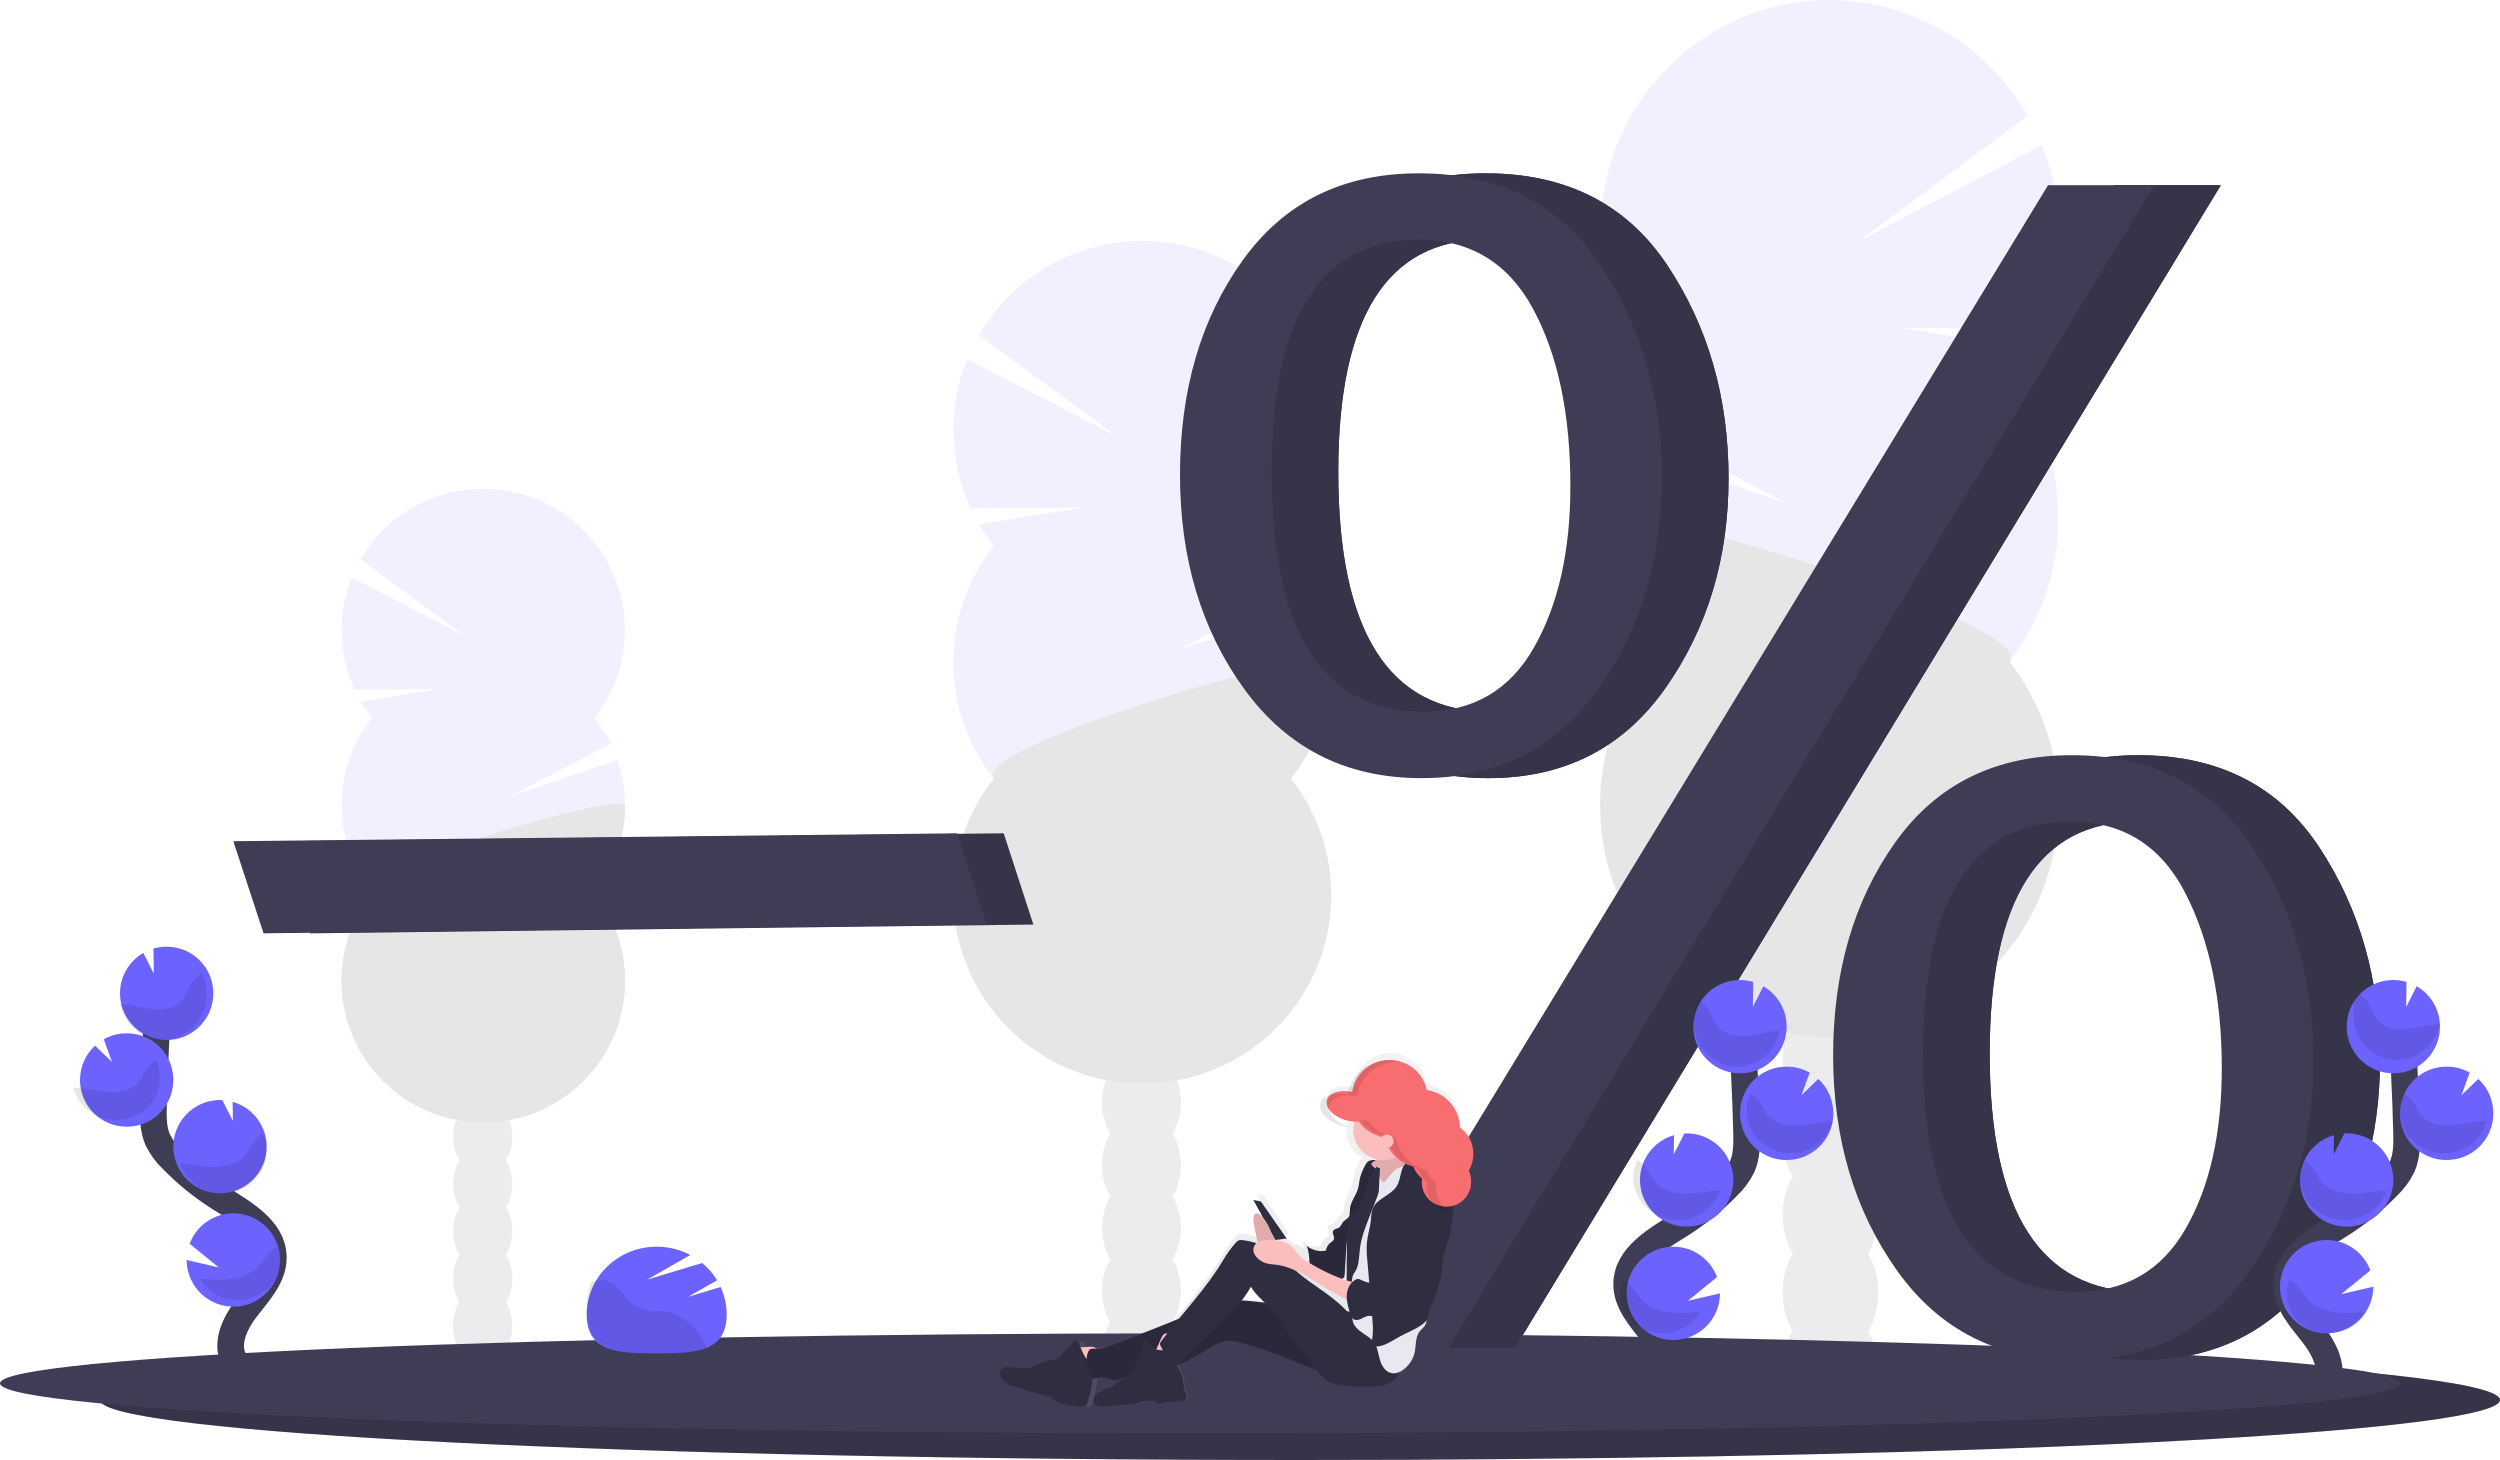 <?xml version="1.0" encoding="UTF-8"?>
<svg width="375px" height="219px" viewBox="0 0 375 219" version="1.1" xmlns="http://www.w3.org/2000/svg" xmlns:xlink="http://www.w3.org/1999/xlink">
    <!-- Generator: Sketch 58 (84663) - https://sketch.com -->
    <title>pitch-illustration-7</title>
    <desc>Created with Sketch.</desc>
    <defs>
        <linearGradient x1="50.008%" y1="100.003%" x2="50.008%" y2="-0.107%" id="linearGradient-1">
            <stop stop-color="#808080" stop-opacity="0.25" offset="0%"></stop>
            <stop stop-color="#808080" stop-opacity="0.12" offset="54%"></stop>
            <stop stop-color="#808080" stop-opacity="0.1" offset="100%"></stop>
        </linearGradient>
    </defs>
    <g id="Landing-Page" stroke="none" stroke-width="1" fill="none" fill-rule="evenodd">
        <g id="Home" transform="translate(-50, -4089)">
            <g id="pitch-illustration-7" transform="translate(50, 4089)">
                <g id="Group" opacity="0.1" transform="translate(240, 0)" fill-rule="nonzero">
                    <ellipse id="Oval" fill="#3F3D56" cx="34.555" cy="205.476" rx="7.176" ry="9.504"></ellipse>
                    <path d="M40.233,164.817 C41.238,163.051 41.76,161.046 41.744,159.008 C41.744,153.748 38.531,149.504 34.568,149.504 C30.604,149.504 27.395,153.758 27.395,159.008 C27.375,161.045 27.892,163.05 28.892,164.817 C26.896,168.425 26.896,172.824 28.892,176.431 C26.896,180.041 26.896,184.44 28.892,188.049 C27.892,189.816 27.375,191.822 27.395,193.858 C27.395,199.118 30.608,203.362 34.568,203.362 C38.528,203.362 41.744,199.108 41.744,193.858 C41.764,191.822 41.247,189.816 40.246,188.049 C42.243,184.44 42.243,180.041 40.246,176.431 C42.243,172.824 42.243,168.425 40.246,164.817 L40.233,164.817 Z" id="Path" fill="#3F3D56"></path>
                    <ellipse id="Oval" fill="#3F3D56" cx="34.555" cy="147.393" rx="7.176" ry="9.504"></ellipse>
                    <ellipse id="Oval" fill="#3F3D56" cx="34.555" cy="135.775" rx="7.176" ry="9.504"></ellipse>
                    <path d="M61.413,56.278 C62.393,55.015 63.285,53.684 64.084,52.297 L45.242,49.164 L65.633,49.319 C69.583,40.614 69.818,30.648 66.283,21.763 L38.924,36.116 L64.158,17.358 C57.713,6.101 45.598,-0.575 32.757,0.055 C19.916,0.685 8.496,8.515 3.156,20.35 C-2.184,32.185 -0.55,46.046 7.39,56.278 C5.863,58.244 4.55,60.37 3.473,62.62 L27.944,75.487 L1.852,66.611 C-1.878,77.741 0.199,90.026 7.374,99.268 C-3.708,113.526 -2.1,134.008 11.067,146.316 C24.234,158.624 44.537,158.624 57.704,146.316 C70.871,134.008 72.479,113.526 61.397,99.268 C71.204,86.652 71.204,68.882 61.397,56.265 L61.413,56.278 Z" id="Path" fill="#6C63FF"></path>
                    <path d="M0.035,77.781 C0.024,85.582 2.615,93.158 7.39,99.281 C-3.691,113.539 -2.084,134.021 11.083,146.329 C24.25,158.638 44.554,158.638 57.721,146.329 C70.887,134.021 72.495,113.539 61.413,99.281 C66.02,93.364 0.035,73.876 0.035,77.781 Z" id="Path" fill="#000000"></path>
                </g>
                <g id="Group" opacity="0.1" transform="translate(51, 73)" fill-rule="nonzero">
                    <ellipse id="Oval" fill="#3F3D56" cx="21.396" cy="125.869" rx="4.437" ry="5.808"></ellipse>
                    <path d="M24.926,101.023 C25.545,99.943 25.865,98.717 25.853,97.472 C25.853,94.264 23.872,91.664 21.413,91.664 C18.953,91.664 16.976,94.264 16.976,97.472 C16.963,98.717 17.282,99.942 17.9,101.023 C16.668,103.229 16.668,105.915 17.9,108.121 C16.668,110.327 16.668,113.014 17.9,115.219 C17.282,116.299 16.962,117.523 16.976,118.767 C16.976,121.978 18.957,124.578 21.413,124.578 C23.869,124.578 25.853,121.978 25.853,118.767 C25.866,117.523 25.545,116.298 24.926,115.219 C26.162,113.015 26.162,110.326 24.926,108.121 C26.162,105.916 26.162,103.228 24.926,101.023 L24.926,101.023 Z" id="Path" fill="#3F3D56"></path>
                    <ellipse id="Oval" fill="#3F3D56" cx="21.396" cy="90.374" rx="4.437" ry="5.808"></ellipse>
                    <ellipse id="Oval" fill="#3F3D56" cx="21.396" cy="83.275" rx="4.437" ry="5.808"></ellipse>
                    <path d="M4.787,34.693 C4.181,33.921 3.629,33.109 3.136,32.261 L14.8,30.347 L2.186,30.442 C-0.255,25.126 -0.402,19.04 1.779,13.613 L18.693,22.394 L3.087,10.91 C7.076,4.035 14.569,-0.039 22.511,0.347 C30.452,0.733 37.514,5.516 40.817,12.745 C44.12,19.974 43.112,28.441 38.204,34.693 C39.148,35.892 39.961,37.19 40.627,38.564 L25.487,46.431 L41.631,41.016 C43.934,47.82 42.645,55.327 38.204,60.974 C45.059,69.687 44.064,82.202 35.918,89.723 C27.772,97.244 15.212,97.244 7.066,89.723 C-1.08,82.202 -2.075,69.687 4.78,60.974 C-1.286,53.263 -1.286,42.404 4.78,34.693 L4.787,34.693 Z" id="Path" fill="#6C63FF"></path>
                    <path d="M42.754,47.834 C42.76,52.601 41.157,57.231 38.204,60.974 C45.059,69.687 44.064,82.202 35.918,89.723 C27.772,97.244 15.212,97.244 7.066,89.723 C-1.08,82.202 -2.075,69.687 4.78,60.974 C1.931,57.374 42.754,45.448 42.754,47.834 Z" id="Path" fill="#000000"></path>
                </g>
                <g id="Group" opacity="0.1" transform="translate(143, 36)" fill-rule="nonzero">
                    <ellipse id="Oval" fill="#3F3D56" cx="28.219" cy="167.066" rx="5.916" ry="7.718"></ellipse>
                    <path d="M32.902,134.045 C33.726,132.61 34.152,130.981 34.135,129.326 C34.135,125.066 31.504,121.609 28.216,121.609 C24.927,121.609 22.296,125.066 22.296,129.326 C22.279,130.981 22.706,132.61 23.533,134.045 C21.884,136.976 21.884,140.55 23.533,143.48 C21.884,146.41 21.884,149.983 23.533,152.912 C22.706,154.347 22.279,155.976 22.296,157.631 C22.296,161.891 24.947,165.349 28.216,165.349 C31.484,165.349 34.135,161.891 34.135,157.631 C34.152,155.977 33.726,154.348 32.902,152.912 C34.546,149.982 34.546,146.411 32.902,143.48 C34.546,140.549 34.546,136.977 32.902,134.045 L32.902,134.045 Z" id="Path" fill="#3F3D56"></path>
                    <ellipse id="Oval" fill="#3F3D56" cx="28.219" cy="119.895" rx="5.916" ry="7.718"></ellipse>
                    <ellipse id="Oval" fill="#3F3D56" cx="28.219" cy="110.46" rx="5.916" ry="7.718"></ellipse>
                    <path d="M6.084,45.9 C5.275,44.875 4.539,43.795 3.88,42.669 L19.425,40.125 L2.614,40.25 C-0.646,33.182 -0.842,25.087 2.072,17.87 L24.631,29.53 L3.825,14.292 C9.123,5.115 19.127,-0.338 29.739,0.165 C40.35,0.669 49.789,7.043 54.19,16.68 C58.59,26.316 57.214,37.595 50.624,45.9 C51.883,47.497 52.965,49.224 53.853,51.051 L33.675,61.499 L55.191,54.289 C58.262,63.331 56.544,73.307 50.624,80.811 C59.761,92.39 58.435,109.022 47.577,119.017 C36.719,129.012 19.976,129.012 9.118,119.017 C-1.741,109.022 -3.067,92.39 6.071,80.811 C-2.014,70.564 -2.014,56.134 6.071,45.887 L6.084,45.9 Z" id="Path" fill="#6C63FF"></path>
                    <path d="M56.688,63.364 C56.698,69.699 54.561,75.851 50.624,80.824 C59.761,92.403 58.435,109.035 47.577,119.03 C36.719,129.025 19.976,129.025 9.118,119.03 C-1.741,109.035 -3.067,92.403 6.071,80.824 C2.272,76.02 56.688,60.191 56.688,63.364 Z" id="Path" fill="#000000"></path>
                </g>
                <path d="M375,209.99 C375,212.238 358.531,214.294 331.302,215.881 C326.35,216.166 321.043,216.437 315.416,216.692 C310.554,216.911 305.457,217.117 300.127,217.311 C294.963,217.494 289.601,217.664 284.042,217.822 C266.483,218.322 247.073,218.682 226.451,218.862 C221.447,218.908 216.376,218.943 211.238,218.967 C205.886,218.991 200.473,219.002 194.998,219 C95.586,219 15,214.971 15,210 C15,205.029 95.586,201 194.998,201 C237.798,201 277.102,201.749 307.995,202.993 L311.372,203.131 L311.392,203.131 C350.306,204.777 375,207.254 375,209.99 Z" id="Path" fill="#3F3D56" fill-rule="nonzero"></path>
                <path d="M375,209.99 C375,212.238 358.531,214.294 331.302,215.881 C326.35,216.166 321.043,216.437 315.416,216.692 C310.554,216.911 305.457,217.117 300.127,217.311 C294.963,217.494 289.601,217.664 284.042,217.822 C266.483,218.322 247.073,218.682 226.451,218.862 C221.447,218.908 216.376,218.943 211.238,218.967 C205.886,218.991 200.473,219.002 194.998,219 C95.586,219 15,214.971 15,210 C15,205.029 95.586,201 194.998,201 C237.798,201 277.102,201.749 307.995,202.993 L311.372,203.131 L311.392,203.131 C350.306,204.777 375,207.254 375,209.99 Z" id="Path" fill="#000000" fill-rule="nonzero" opacity="0.15"></path>
                <path d="M360,207.51 C360,209.382 343.531,211.097 316.302,212.401 C311.353,212.639 306.043,212.864 300.419,213.076 C295.555,213.259 290.458,213.43 285.13,213.591 C279.966,213.743 274.605,213.886 269.045,214.018 C251.483,214.436 232.073,214.736 211.451,214.886 C206.451,214.923 201.38,214.951 196.238,214.971 C190.886,214.99 185.474,215 180.002,215 C80.589,215 0,211.645 0,207.5 C0,203.355 80.589,200 180.002,200 C222.798,200 262.102,200.623 292.995,201.66 L296.372,201.774 L296.395,201.774 C335.322,203.166 360,205.217 360,207.51 Z" id="Path" fill="#3F3D56" fill-rule="nonzero"></path>
                <polygon id="Path" fill="#3F3D56" fill-rule="nonzero" points="46.533 140 42 126.182 150.553 125 155 138.68"></polygon>
                <polygon id="Path" fill="#000000" fill-rule="nonzero" opacity="0.15" points="46.533 140 42 126.182 150.553 125 155 138.68"></polygon>
                <polygon id="Path" fill="#3F3D56" fill-rule="nonzero" points="39.533 140 35 126.182 143.553 125 148 138.68"></polygon>
                <path d="M223.21,116.721 C211.994,116.721 203.156,112.29 196.693,103.429 C190.231,94.568 187,83.833 187,71.225 C187,58.531 190.125,47.818 196.375,39.086 C202.624,30.353 211.44,25.991 222.822,26 C234.891,26 243.986,30.601 250.104,39.802 C256.222,49.004 259.282,59.654 259.284,71.751 C259.284,83.762 256.118,94.261 249.785,103.249 C243.452,112.237 234.593,116.727 223.21,116.721 Z M223.538,106.753 C230.916,106.753 236.431,103.552 240.082,97.151 C243.732,90.75 245.558,82.68 245.558,72.942 C245.558,62.103 243.69,53.227 239.953,46.316 C236.217,39.404 230.487,35.947 222.762,35.945 C208.081,35.945 200.74,47.552 200.74,70.767 C200.74,94.76 208.337,106.755 223.532,106.753 L223.538,106.753 Z M227.233,202.21 L211.011,202.21 L317.208,27.776 L333.123,27.776 L227.233,202.21 Z M321.182,204 C309.798,204 300.923,199.529 294.557,190.587 C288.191,181.645 284.995,170.909 284.969,158.38 C284.969,145.771 288.072,135.101 294.278,126.368 C300.483,117.636 309.321,113.274 320.79,113.282 C332.775,113.282 341.805,117.883 347.882,127.085 C353.958,136.286 356.998,146.935 357,159.031 C357,170.963 353.854,181.442 347.563,190.469 C341.272,199.496 332.476,204.007 321.175,204 L321.182,204 Z M321.372,193.777 C328.715,193.777 334.2,190.631 337.827,184.339 C341.454,178.046 343.267,170.01 343.267,160.228 C343.267,149.759 341.432,140.98 337.761,133.889 C334.091,126.799 328.372,123.248 320.606,123.238 C305.839,123.238 298.455,134.845 298.455,158.059 C298.451,181.873 306.088,193.779 321.366,193.777 L321.372,193.777 Z" id="Shape" fill="#3F3D56" fill-rule="nonzero"></path>
                <path d="M223.21,116.721 C211.994,116.721 203.156,112.29 196.693,103.429 C190.231,94.568 187,83.833 187,71.225 C187,58.531 190.125,47.818 196.375,39.086 C202.624,30.353 211.44,25.991 222.822,26 C234.891,26 243.986,30.601 250.104,39.802 C256.222,49.004 259.282,59.654 259.284,71.751 C259.284,83.762 256.118,94.261 249.785,103.249 C243.452,112.237 234.593,116.727 223.21,116.721 Z M223.538,106.753 C230.916,106.753 236.431,103.552 240.082,97.151 C243.732,90.75 245.558,82.68 245.558,72.942 C245.558,62.103 243.69,53.227 239.953,46.316 C236.217,39.404 230.487,35.947 222.762,35.945 C208.081,35.945 200.74,47.552 200.74,70.767 C200.74,94.76 208.337,106.755 223.532,106.753 L223.538,106.753 Z M227.233,202.21 L211.011,202.21 L317.208,27.776 L333.123,27.776 L227.233,202.21 Z M321.182,204 C309.798,204 300.923,199.529 294.557,190.587 C288.191,181.645 284.995,170.909 284.969,158.38 C284.969,145.771 288.072,135.101 294.278,126.368 C300.483,117.636 309.321,113.274 320.79,113.282 C332.775,113.282 341.805,117.883 347.882,127.085 C353.958,136.286 356.998,146.935 357,159.031 C357,170.963 353.854,181.442 347.563,190.469 C341.272,199.496 332.476,204.007 321.175,204 L321.182,204 Z M321.372,193.777 C328.715,193.777 334.2,190.631 337.827,184.339 C341.454,178.046 343.267,170.01 343.267,160.228 C343.267,149.759 341.432,140.98 337.761,133.889 C334.091,126.799 328.372,123.248 320.606,123.238 C305.839,123.238 298.455,134.845 298.455,158.059 C298.451,181.873 306.088,193.779 321.366,193.777 L321.372,193.777 Z" id="Shape" fill="#3F3D56" fill-rule="nonzero"></path>
                <path d="M223.21,116.721 C211.994,116.721 203.156,112.29 196.693,103.429 C190.231,94.568 187,83.833 187,71.225 C187,58.531 190.125,47.818 196.375,39.086 C202.624,30.353 211.44,25.991 222.822,26 C234.891,26 243.986,30.601 250.104,39.802 C256.222,49.004 259.282,59.654 259.284,71.751 C259.284,83.762 256.118,94.261 249.785,103.249 C243.452,112.237 234.593,116.727 223.21,116.721 Z M223.538,106.753 C230.916,106.753 236.431,103.552 240.082,97.151 C243.732,90.75 245.558,82.68 245.558,72.942 C245.558,62.103 243.69,53.227 239.953,46.316 C236.217,39.404 230.487,35.947 222.762,35.945 C208.081,35.945 200.74,47.552 200.74,70.767 C200.74,94.76 208.337,106.755 223.532,106.753 L223.538,106.753 Z M227.233,202.21 L211.011,202.21 L317.208,27.776 L333.123,27.776 L227.233,202.21 Z M321.182,204 C309.798,204 300.923,199.529 294.557,190.587 C288.191,181.645 284.995,170.909 284.969,158.38 C284.969,145.771 288.072,135.101 294.278,126.368 C300.483,117.636 309.321,113.274 320.79,113.282 C332.775,113.282 341.805,117.883 347.882,127.085 C353.958,136.286 356.998,146.935 357,159.031 C357,170.963 353.854,181.442 347.563,190.469 C341.272,199.496 332.476,204.007 321.175,204 L321.182,204 Z M321.372,193.777 C328.715,193.777 334.2,190.631 337.827,184.339 C341.454,178.046 343.267,170.01 343.267,160.228 C343.267,149.759 341.432,140.98 337.761,133.889 C334.091,126.799 328.372,123.248 320.606,123.238 C305.839,123.238 298.455,134.845 298.455,158.059 C298.451,181.873 306.088,193.779 321.366,193.777 L321.372,193.777 Z" id="Shape" fill="#000000" fill-rule="nonzero" opacity="0.15"></path>
                <path d="M213.21,116.721 C201.994,116.721 193.156,112.29 186.693,103.429 C180.231,94.568 177,83.833 177,71.225 C177,58.531 180.125,47.818 186.375,39.086 C192.624,30.353 201.44,25.991 212.822,26 C224.891,26 233.986,30.601 240.104,39.802 C246.222,49.004 249.282,59.654 249.284,71.751 C249.284,83.762 246.118,94.261 239.785,103.249 C233.452,112.237 224.593,116.727 213.21,116.721 Z M213.538,106.753 C220.916,106.753 226.431,103.552 230.082,97.151 C233.732,90.75 235.558,82.68 235.558,72.942 C235.558,62.103 233.69,53.227 229.953,46.316 C226.217,39.404 220.487,35.947 212.762,35.945 C198.081,35.945 190.74,47.552 190.74,70.767 C190.74,94.76 198.337,106.755 213.532,106.753 L213.538,106.753 Z M217.233,202.21 L201.011,202.21 L307.208,27.776 L323.123,27.776 L217.233,202.21 Z M311.182,204 C299.798,204 290.923,199.529 284.557,190.587 C278.191,181.645 274.995,170.909 274.969,158.38 C274.969,145.771 278.072,135.101 284.278,126.368 C290.483,117.636 299.321,113.274 310.79,113.282 C322.775,113.282 331.805,117.883 337.882,127.085 C343.958,136.286 346.998,146.935 347,159.031 C347,170.963 343.854,181.442 337.563,190.469 C331.272,199.496 322.476,204.007 311.175,204 L311.182,204 Z M311.372,193.777 C318.715,193.777 324.2,190.631 327.827,184.339 C331.454,178.046 333.267,170.01 333.267,160.228 C333.267,149.759 331.432,140.98 327.761,133.889 C324.091,126.799 318.37,123.248 310.6,123.238 C295.832,123.238 288.449,134.845 288.449,158.059 C288.449,181.873 296.088,193.779 311.366,193.777 L311.372,193.777 Z" id="Shape" fill="#3F3D56" fill-rule="nonzero"></path>
                <path d="M249.886,208 C251.252,205.457 249.7,202.341 247.915,200.07 C246.13,197.8 243.954,195.443 244.001,192.55 C244.067,188.399 248.459,185.946 251.962,183.742 C254.568,182.108 256.971,180.171 259.121,177.969 C260.022,177.121 260.766,176.121 261.32,175.013 C262.047,173.389 262.024,171.541 261.984,169.763 C261.831,163.833 261.539,157.912 261.108,152" id="Path" stroke="#3F3D56" stroke-width="4"></path>
                <path d="M267.992,153.673 C267.882,151.291 266.566,149.129 264.499,147.939 L262.931,151.04 L262.978,147.284 C262.23,147.066 261.451,146.972 260.672,147.007 C256.811,147.188 253.827,150.465 254.008,154.327 C254.189,158.189 257.466,161.173 261.327,160.992 C265.189,160.812 268.173,157.535 267.992,153.673 L267.992,153.673 Z" id="Path" fill="#6C63FF" fill-rule="nonzero"></path>
                <path d="M257.216,197.203 C255.702,200.145 252.336,201.625 249.146,200.75 C245.956,199.875 243.815,196.884 244.013,193.581 C244.211,190.277 246.694,187.564 249.966,187.077 C253.237,186.589 256.403,188.461 257.554,191.564 L253.18,195.123 L258,194 C257.998,195.115 257.729,196.213 257.216,197.203 Z" id="Path" fill="#6C63FF" fill-rule="nonzero"></path>
                <path d="M253.345,183.992 C251.486,184.079 249.669,183.426 248.293,182.177 C246.917,180.928 246.095,179.186 246.009,177.333 C245.954,176.237 246.162,175.144 246.614,174.145 C247.463,172.253 249.107,170.833 251.106,170.267 L251.066,173.142 L252.656,170.008 L252.656,170.008 C256.527,169.827 259.811,172.809 259.992,176.668 C260.173,180.526 257.183,183.801 253.312,183.982 L253.345,183.992 Z" id="Path" fill="#6C63FF" fill-rule="nonzero"></path>
                <path d="M268.389,173.985 C265.887,174.152 263.489,172.942 262.122,170.819 C260.754,168.696 260.628,165.993 261.794,163.751 C262.96,161.509 265.234,160.077 267.741,160.008 C269.036,159.945 270.322,160.252 271.45,160.896 L270.226,164.281 L272.746,161.841 C274.098,163.086 274.906,164.822 274.992,166.668 C275.023,167.315 274.963,167.964 274.814,168.594 C274.106,171.638 271.483,173.839 268.389,173.985 L268.389,173.985 Z" id="Path" fill="#6C63FF" fill-rule="nonzero"></path>
                <path d="M266.253,154.63 C264.736,154.803 263.263,155.299 261.74,155.398 C260.216,155.497 258.544,155.115 257.581,153.872 C257.061,153.207 256.804,152.361 256.365,151.632 C255.95,150.953 255.381,150.392 254.709,150 C253.557,152.383 253.825,155.25 255.395,157.355 C256.966,159.459 259.557,160.422 262.042,159.826 C264.528,159.229 266.46,157.181 267,154.569 C266.75,154.584 266.503,154.601 266.253,154.63 Z" id="Path" fill="#000000" fill-rule="nonzero" opacity="0.1"></path>
                <path d="M268.888,172.993 C266.582,173.094 264.388,172.031 263.107,170.19 C261.826,168.35 261.644,166.001 262.628,164 C263.149,164.339 263.598,164.77 263.95,165.27 C264.421,165.947 264.705,166.731 265.256,167.353 C266.271,168.51 268.033,168.885 269.619,168.817 C271.205,168.749 272.741,168.315 274.324,168.17 C274.543,168.15 274.767,168.137 275,168.131 C274.328,170.879 271.832,172.865 268.888,172.993 L268.888,172.993 Z" id="Path" fill="#000000" fill-rule="nonzero" opacity="0.1"></path>
                <path d="M251.958,182.993 C250.197,183.072 248.476,182.476 247.172,181.336 C245.869,180.195 245.09,178.603 245.008,176.911 C244.956,175.911 245.153,174.913 245.582,174 C246.13,174.351 246.606,174.796 246.986,175.313 C247.501,176.012 247.826,176.819 248.43,177.466 C249.55,178.664 251.436,179.087 253.133,179.048 C254.831,179.009 256.364,178.628 258,178.506 C257.169,181.075 254.754,182.868 251.958,182.993 L251.958,182.993 Z" id="Path" fill="#000000" fill-rule="nonzero" opacity="0.1"></path>
                <path d="M255,196.791 C253.467,199.579 249.84,200.765 246.754,199.487 C243.668,198.209 242.207,194.916 243.433,192 C243.955,192.318 244.424,192.705 244.825,193.149 C245.428,193.831 245.826,194.603 246.524,195.237 C247.828,196.413 249.914,196.899 251.779,196.944 C252.855,196.953 253.931,196.901 255,196.791 L255,196.791 Z" id="Path" fill="#000000" fill-rule="nonzero" opacity="0.1"></path>
                <path d="M348.886,208 C350.252,205.457 348.7,202.341 346.915,200.07 C345.13,197.8 342.954,195.443 343.001,192.55 C343.067,188.399 347.459,185.946 350.962,183.742 C353.568,182.108 355.971,180.171 358.121,177.969 C359.022,177.121 359.766,176.121 360.32,175.013 C361.047,173.389 361.024,171.541 360.984,169.763 C360.831,163.833 360.539,157.912 360.108,152" id="Path" stroke="#3F3D56" stroke-width="4"></path>
                <path d="M365.992,153.673 C365.882,151.291 364.566,149.129 362.499,147.939 L360.931,151.04 L360.978,147.284 C360.23,147.066 359.451,146.972 358.672,147.007 C354.811,147.188 351.827,150.465 352.008,154.327 C352.189,158.189 355.466,161.173 359.327,160.992 C363.189,160.812 366.173,157.535 365.992,153.673 L365.992,153.673 Z" id="Path" fill="#6C63FF" fill-rule="nonzero"></path>
                <path d="M355.216,196.203 C353.702,199.145 350.336,200.625 347.146,199.75 C343.956,198.875 341.815,195.884 342.013,192.581 C342.211,189.277 344.694,186.564 347.966,186.077 C351.237,185.589 354.403,187.461 355.554,190.564 L351.18,194.123 L356,193 C355.998,194.115 355.729,195.213 355.216,196.203 Z" id="Path" fill="#6C63FF" fill-rule="nonzero"></path>
                <path d="M352.335,183.992 C350.479,184.079 348.664,183.426 347.29,182.177 C345.916,180.928 345.095,179.186 345.009,177.332 C344.954,176.237 345.161,175.144 345.613,174.144 C346.461,172.253 348.103,170.833 350.099,170.266 L350.06,173.142 L351.648,170.008 L351.666,170.008 C354.166,169.891 356.539,171.115 357.891,173.218 C359.242,175.321 359.367,177.985 358.218,180.205 C357.07,182.425 354.821,183.865 352.321,183.982 L352.335,183.992 Z" id="Path" fill="#6C63FF" fill-rule="nonzero"></path>
                <path d="M367.389,173.985 C364.887,174.152 362.489,172.942 361.122,170.819 C359.754,168.696 359.628,165.993 360.794,163.751 C361.96,161.509 364.234,160.077 366.741,160.008 C368.036,159.945 369.322,160.252 370.45,160.896 L369.226,164.281 L371.746,161.841 C373.098,163.086 373.906,164.822 373.992,166.668 C374.023,167.315 373.963,167.964 373.814,168.594 C373.106,171.638 370.483,173.839 367.389,173.985 Z" id="Path" fill="#6C63FF" fill-rule="nonzero"></path>
                <path d="M365.253,153.63 C363.736,153.803 362.263,154.299 360.74,154.398 C359.216,154.497 357.544,154.115 356.581,152.872 C356.061,152.207 355.804,151.361 355.365,150.632 C354.95,149.953 354.381,149.392 353.709,149 C352.557,151.383 352.825,154.25 354.395,156.355 C355.966,158.459 358.557,159.422 361.042,158.826 C363.528,158.229 365.46,156.181 366,153.569 C365.75,153.584 365.503,153.601 365.253,153.63 Z" id="Path" fill="#000000" fill-rule="nonzero" opacity="0.1"></path>
                <path d="M366.888,172.993 C364.582,173.094 362.388,172.031 361.107,170.19 C359.826,168.35 359.644,166.001 360.628,164 C361.149,164.339 361.598,164.77 361.95,165.27 C362.421,165.947 362.705,166.731 363.256,167.353 C364.271,168.51 366.033,168.885 367.619,168.817 C369.205,168.749 370.741,168.315 372.324,168.17 C372.543,168.15 372.767,168.137 373,168.131 C372.328,170.879 369.832,172.865 366.888,172.993 Z" id="Path" fill="#000000" fill-rule="nonzero" opacity="0.1"></path>
                <path d="M351.958,182.993 C350.197,183.072 348.476,182.476 347.172,181.336 C345.869,180.195 345.09,178.603 345.008,176.911 C344.956,175.911 345.153,174.913 345.582,174 C346.13,174.351 346.606,174.796 346.986,175.313 C347.501,176.012 347.826,176.819 348.43,177.466 C349.55,178.664 351.436,179.087 353.133,179.048 C354.779,179.015 356.364,178.628 358,178.506 C357.169,181.075 354.754,182.868 351.958,182.993 L351.958,182.993 Z" id="Path" fill="#000000" fill-rule="nonzero" opacity="0.1"></path>
                <path d="M355,196.791 C353.467,199.579 349.84,200.765 346.754,199.487 C343.668,198.209 342.207,194.916 343.433,192 C343.955,192.318 344.424,192.705 344.825,193.149 C345.428,193.831 345.826,194.603 346.524,195.237 C347.828,196.413 349.914,196.899 351.779,196.944 C352.855,196.953 353.931,196.901 355,196.791 L355,196.791 Z" id="Path" fill="#000000" fill-rule="nonzero" opacity="0.1"></path>
                <path d="M35.114,204 C33.748,201.457 35.3,198.341 37.085,196.07 C38.87,193.8 41.046,191.443 40.999,188.55 C40.933,184.399 36.541,181.946 33.038,179.742 C30.432,178.108 28.029,176.171 25.879,173.969 C24.978,173.121 24.234,172.121 23.68,171.013 C22.953,169.389 22.976,167.541 23.016,165.763 C23.169,159.833 23.461,153.912 23.892,148" id="Path" stroke="#3F3D56" stroke-width="4"></path>
                <path d="M18.008,148.673 C18.118,146.291 19.434,144.129 21.501,142.939 L23.069,146.04 L23.022,142.284 C23.77,142.066 24.549,141.972 25.328,142.007 C29.189,142.188 32.173,145.465 31.992,149.327 C31.811,153.189 28.534,156.173 24.673,155.992 C20.811,155.812 17.827,152.535 18.008,148.673 L18.008,148.673 Z" id="Path" fill="#6C63FF" fill-rule="nonzero"></path>
                <path d="M28.784,192.203 C30.298,195.145 33.664,196.625 36.854,195.75 C40.044,194.875 42.185,191.884 41.987,188.581 C41.789,185.277 39.306,182.564 36.034,182.077 C32.763,181.589 29.597,183.461 28.446,186.564 L32.82,190.123 L28,189 C28.002,190.115 28.271,191.213 28.784,192.203 L28.784,192.203 Z" id="Path" fill="#6C63FF" fill-rule="nonzero"></path>
                <path d="M32.655,178.992 C34.514,179.079 36.331,178.426 37.707,177.177 C39.083,175.928 39.905,174.186 39.991,172.333 C40.046,171.237 39.838,170.144 39.386,169.145 C38.537,167.253 36.893,165.833 34.894,165.267 L34.934,168.142 L33.344,165.008 L33.344,165.008 C29.473,164.827 26.189,167.809 26.008,171.668 C25.827,175.526 28.817,178.801 32.688,178.982 L32.655,178.992 Z" id="Path" fill="#6C63FF" fill-rule="nonzero"></path>
                <path d="M18.611,168.985 C21.113,169.152 23.511,167.942 24.878,165.819 C26.246,163.696 26.372,160.993 25.206,158.75 C24.04,156.508 21.766,155.076 19.259,155.007 C17.97,154.947 16.691,155.255 15.568,155.895 L16.792,159.281 L14.254,156.851 C12.904,158.093 12.097,159.825 12.008,161.667 C11.977,162.315 12.037,162.963 12.186,163.594 C12.894,166.638 15.517,168.839 18.611,168.985 L18.611,168.985 Z" id="Path" fill="#6C63FF" fill-rule="nonzero"></path>
                <path d="M18.747,150.63 C20.264,150.803 21.737,151.299 23.26,151.398 C24.784,151.497 26.456,151.115 27.419,149.872 C27.939,149.207 28.196,148.361 28.635,147.632 C29.05,146.953 29.619,146.392 30.291,146 C31.443,148.383 31.175,151.25 29.605,153.355 C28.034,155.459 25.443,156.422 22.958,155.826 C20.472,155.229 18.54,153.181 18,150.569 C18.25,150.584 18.497,150.601 18.747,150.63 Z" id="Path" fill="#000000" fill-rule="nonzero" opacity="0.1"></path>
                <path d="M17.112,167.993 C19.418,168.094 21.612,167.031 22.893,165.19 C24.174,163.35 24.356,161.001 23.372,159 C22.851,159.339 22.402,159.77 22.05,160.27 C21.579,160.947 21.295,161.731 20.744,162.353 C19.729,163.51 17.967,163.885 16.381,163.817 C14.795,163.749 13.259,163.315 11.676,163.17 C11.457,163.15 11.233,163.137 11,163.131 C11.672,165.879 14.168,167.865 17.112,167.993 L17.112,167.993 Z" id="Path" fill="#000000" fill-rule="nonzero" opacity="0.1"></path>
                <path d="M33.042,178.993 C34.803,179.072 36.524,178.476 37.828,177.336 C39.131,176.195 39.91,174.603 39.992,172.911 C40.044,171.911 39.847,170.913 39.418,170 C38.87,170.351 38.394,170.796 38.014,171.313 C37.499,172.012 37.174,172.819 36.57,173.466 C35.45,174.664 33.564,175.087 31.867,175.048 C30.221,175.015 28.636,174.628 27,174.506 C27.831,177.075 30.246,178.868 33.042,178.993 L33.042,178.993 Z" id="Path" fill="#000000" fill-rule="nonzero" opacity="0.1"></path>
                <path d="M30,191.791 C31.533,194.579 35.16,195.765 38.246,194.487 C41.332,193.209 42.793,189.916 41.567,187 C41.045,187.318 40.576,187.705 40.175,188.149 C39.572,188.831 39.174,189.603 38.476,190.237 C37.172,191.413 35.086,191.899 33.221,191.944 C32.145,191.953 31.069,191.901 30,191.791 L30,191.791 Z" id="Path" fill="#000000" fill-rule="nonzero" opacity="0.1"></path>
                <path d="M221,172.77 C221.012,171.136 220.266,169.593 218.989,168.609 C218.911,165.561 216.782,163.072 214.046,162.686 C213.615,160.579 212.117,158.866 210.114,158.193 L210.114,158.193 C209.875,158.115 209.63,158.056 209.382,158.017 L209.311,158.017 L209.184,158 L209.076,158 L208.969,158 L208.829,158 L208.744,158 L208.513,158 C205.721,158 203.398,160.18 202.919,163.055 C201.113,162.63 199.457,163.181 199.161,164.348 C199.084,164.657 199.101,164.983 199.21,165.282 C199.516,166.186 200.511,167.05 201.862,167.479 L202.038,167.532 C202.125,167.559 202.213,167.579 202.301,167.599 L202.36,167.599 L202.36,167.599 C201.329,169.844 202.203,172.521 204.348,173.684 C204.307,173.707 204.268,173.732 204.231,173.761 C204.064,173.917 203.931,174.107 203.84,174.319 C203.514,174.904 203.26,175.528 203.085,176.177 C202.955,176.732 202.932,177.313 202.76,177.862 C202.464,178.859 201.702,179.733 201.615,180.793 C201.575,181.265 201.65,181.82 201.322,182.143 C201.24,182.215 201.153,182.28 201.061,182.339 C200.831,182.5 200.636,182.708 200.489,182.95 C200.393,183.151 200.264,183.333 200.108,183.489 C199.812,183.718 199.324,183.695 199.177,184.047 C199.031,184.399 199.408,184.815 199.32,185.2 C199.249,185.513 198.914,185.656 198.669,185.865 C198.396,186.167 198.206,186.538 198.116,186.939 C197.132,187.132 196.114,186.868 195.34,186.217 C195.472,186.56 195.567,186.915 195.627,187.278 C195.24,186.855 194.602,186.733 194.13,186.513 C193.521,186.228 192.978,185.816 192.535,185.303 L193.388,185.184 L189.613,179.334 L188.5,179.102 L189.499,181.059 C189.334,181.14 189.214,181.295 189.174,181.478 C189.12,181.695 189.107,181.921 189.135,182.143 C189.188,182.667 189.273,183.188 189.392,183.701 L189.681,185.077 C189.706,185.206 189.737,185.334 189.776,185.46 C189.398,185.446 189.021,185.489 188.656,185.589 C187.908,185.307 187.129,185.118 186.336,185.028 C186.162,184.996 185.983,185.005 185.812,185.054 C185.619,185.145 185.451,185.285 185.324,185.46 C184.673,186.228 184.096,187.058 183.599,187.939 C181.572,191.542 178.864,194.686 176.329,197.943 C174.579,198.671 172.815,199.362 171.048,200.047 L167.25,201.526 C166.492,201.822 165.705,202.124 164.898,202.071 C164.533,202.048 164.09,201.991 163.885,202.307 C163.786,202.463 163.708,202.633 163.654,202.812 C163.521,202.812 163.388,202.845 163.264,202.852 L163.241,202.852 C163,202.24 162.792,201.586 162.33,201.14 C162.141,201.17 161.979,201.295 161.9,201.473 C161.809,201.645 161.754,201.835 161.65,201.994 C161.445,202.3 161.09,202.45 160.836,202.709 C160.582,202.968 160.423,203.374 160.15,203.626 C159.767,203.911 159.318,204.088 158.848,204.142 C158.143,204.311 157.464,204.575 156.827,204.926 C156.592,205.073 156.341,205.192 156.079,205.278 C155.79,205.335 155.495,205.345 155.203,205.308 L153.192,205.159 C153.013,205.135 152.832,205.142 152.655,205.182 C152.229,205.341 151.962,205.774 152.004,206.235 C152.054,206.685 152.284,207.094 152.639,207.365 C152.988,207.627 153.374,207.832 153.784,207.974 C155.532,208.665 157.334,209.204 159.17,209.586 L159.17,210.001 C160.443,210.656 161.848,210.997 163.274,210.998 C163.379,211.006 163.484,210.987 163.58,210.942 C163.711,210.841 163.803,210.694 163.837,210.529 C164.263,209.226 164.533,207.875 164.64,206.505 L164.64,206.505 C164.892,206.488 165.138,206.424 165.366,206.315 C166.059,206.122 166.746,206.608 167.459,206.687 C168.337,206.784 169.154,206.262 169.984,205.94 C170.104,205.893 170.225,205.853 170.345,205.813 C170.108,206.126 169.829,206.403 169.515,206.634 C169.17,206.887 168.783,207.073 168.445,207.335 C168.163,207.598 167.862,207.837 167.543,208.05 C167.318,208.157 167.087,208.248 166.85,208.323 C166.507,208.451 166.179,208.619 165.874,208.824 C165.6,208.989 165.369,209.217 165.197,209.489 C165.021,209.748 164.989,210.081 165.112,210.37 C165.236,210.658 165.497,210.861 165.802,210.905 C166.074,210.954 166.351,210.962 166.625,210.928 C167.712,210.845 168.796,210.742 169.88,210.642 C170.338,210.611 170.794,210.545 171.243,210.443 C171.481,210.383 171.715,210.303 171.953,210.24 C172.358,210.131 172.774,210.068 173.192,210.051 C173.314,210.041 173.436,210.053 173.554,210.087 C173.807,210.171 173.986,210.42 174.244,210.486 C174.41,210.503 174.579,210.479 174.735,210.416 C175.528,210.241 176.338,210.153 177.15,210.154 C177.504,210.134 177.921,210.064 178.087,209.728 C178.288,209.313 177.95,208.848 177.817,208.399 C177.749,208.114 177.712,207.822 177.706,207.528 C177.644,206.804 177.44,206.1 177.107,205.458 C176.93,205.158 176.781,204.842 176.661,204.514 C178.216,203.91 179.704,203.139 181.1,202.214 C181.901,201.705 182.727,201.157 183.632,200.971 C184.686,200.755 185.773,201.041 186.811,201.346 C189.284,202.077 191.716,202.944 194.097,203.942 C195.236,204.417 196.375,204.923 197.54,205.272 C197.881,205.741 198.293,206.152 198.761,206.488 C199.542,207.003 200.495,207.153 201.413,207.226 C202.652,207.342 203.897,207.389 205.142,207.369 C206.092,207.352 207.072,207.286 207.921,206.844 C208.129,206.735 208.324,206.603 208.504,206.451 C209.154,206.571 209.822,206.215 210.332,205.76 C211.009,205.173 211.496,204.391 211.732,203.517 C212.031,202.317 211.8,200.918 212.523,199.937 C212.715,199.675 212.965,199.462 213.154,199.196 C213.386,198.84 213.5,198.417 213.479,197.99 L213.512,197.94 C213.675,197.554 213.785,197.147 213.837,196.73 C213.923,196.404 214.032,196.085 214.163,195.776 C214.53,194.849 214.849,193.902 215.119,192.941 C215.308,192.303 215.455,191.654 215.562,190.997 C215.64,190.472 215.686,189.943 215.728,189.415 C215.78,188.587 215.938,187.771 216.197,186.985 C216.839,185.11 217.202,183.147 217.274,181.162 C217.274,181.122 217.274,181.086 217.274,181.046 C219.231,180.827 220.704,179.122 220.674,177.111 C220.675,176.526 220.555,175.947 220.323,175.412 C220.772,174.608 221.005,173.696 221,172.77 Z M202.597,195.607 C202.653,195.809 202.718,196.012 202.783,196.215 C202.483,195.912 202.187,195.6 201.885,195.301 C202.005,195.337 202.125,195.377 202.243,195.42 C202.367,195.471 202.487,195.533 202.601,195.607 L202.597,195.607 Z M201.139,194.609 C199.363,193.034 197.306,191.811 195.487,190.289 C196.463,190.791 197.439,191.372 198.416,191.931 C199.552,192.595 200.702,193.231 201.865,193.838 C201.674,194.134 201.432,194.391 201.149,194.596 L201.139,194.609 Z M201.898,190.641 L201.982,190.551 C201.982,190.774 201.982,190.983 201.982,191.173 C201.823,191.12 201.657,191.066 201.504,191.007 C201.644,190.89 201.777,190.763 201.901,190.628 L201.898,190.641 Z M186.255,194.909 C186.986,194.063 187.623,193.137 188.152,192.147 C188.855,193.406 190,194.314 190.977,195.367 C189.408,195.141 187.836,194.965 186.258,194.895 L186.255,194.909 Z" id="Shape" fill="url(#linearGradient-1)" fill-rule="nonzero"></path>
                <polygon id="Path" fill="#2F2E41" fill-rule="nonzero" points="188 180 189.135 180.224 193 185.776 191.293 186"></polygon>
                <path d="M161,202.083 C161.312,203.08 161.697,204.055 162.152,205 C163.459,204.736 164.745,204.382 166,203.94 C165.757,203.575 165.49,203.225 165.201,202.893 C164.892,202.562 164.524,202.289 164.113,202.086 C163.713,201.918 163.22,202.044 162.793,202.067 C162.195,202.088 161.598,202.094 161,202.083 Z" id="Path" fill="#FBBEBE" fill-rule="nonzero"></path>
                <path d="M163.784,204.353 C163.094,204.144 162.672,203.474 162.391,202.827 C162.11,202.18 161.883,201.476 161.35,201 C161.144,201.031 160.968,201.16 160.881,201.342 C160.778,201.513 160.717,201.708 160.6,201.872 C160.38,202.18 159.989,202.331 159.708,202.594 C159.428,202.858 159.254,203.258 158.952,203.522 C158.533,203.812 158.043,203.993 157.53,204.048 C156.756,204.217 156.008,204.484 155.306,204.842 C155.046,204.987 154.77,205.102 154.482,205.184 C154.164,205.243 153.84,205.253 153.519,205.215 L151.305,205.061 C151.109,205.038 150.909,205.047 150.716,205.089 C150.251,205.244 149.958,205.685 150.005,206.156 C150.064,206.617 150.322,207.033 150.716,207.302 C151.1,207.567 151.524,207.775 151.973,207.918 C153.902,208.616 155.886,209.162 157.907,209.55 L157.907,209.971 C159.311,210.64 160.856,210.991 162.423,210.997 C162.545,211.008 162.667,210.988 162.778,210.939 C162.922,210.838 163.023,210.689 163.062,210.522 C163.594,209.027 163.903,207.467 163.983,205.889 C164.023,205.49 163.992,205.087 163.89,204.699 C163.769,204.315 164.182,204.476 163.798,204.326" id="Path" fill="#2F2E41" fill-rule="nonzero"></path>
                <path d="M203.463,196.686 C197.366,197.069 191.345,195.216 185.238,195.017 C184.48,194.97 183.719,195.02 182.973,195.168 C182.196,195.384 181.443,195.687 180.729,196.071 C177.457,197.647 174.071,198.954 170.687,200.26 L166.805,201.758 C166.026,202.056 165.224,202.36 164.395,202.309 C164.026,202.285 163.574,202.227 163.362,202.549 C162.732,203.516 163.032,204.943 163.448,206.03 C163.583,206.372 163.811,206.766 164.174,206.807 C164.431,206.788 164.683,206.722 164.917,206.612 C165.623,206.417 166.33,206.909 167.056,206.988 C167.957,207.087 168.792,206.557 169.641,206.232 C171.047,205.695 172.585,205.712 174.064,205.456 C176.546,205.028 178.844,203.834 180.996,202.473 C181.815,201.957 182.647,201.403 183.584,201.215 C184.664,200.996 185.776,201.283 186.836,201.594 C189.362,202.335 191.849,203.213 194.286,204.224 C195.554,204.795 196.855,205.287 198.181,205.695 C201.071,206.483 204.127,206.299 206.909,205.168 C207.899,204.768 208.942,204.064 208.998,202.973 C209.031,202.35 208.566,201.803 208.256,201.263 C208.054,200.921 207.856,200.579 207.638,200.254 C206.589,198.667 205.314,196.57 203.463,196.686 Z" id="Path" fill="#2F2E41" fill-rule="nonzero"></path>
                <path d="M203.463,196.686 C197.366,197.069 191.345,195.216 185.238,195.017 C184.48,194.97 183.719,195.02 182.973,195.168 C182.196,195.384 181.443,195.687 180.729,196.071 C177.457,197.647 174.071,198.954 170.687,200.26 L166.805,201.758 C166.026,202.056 165.224,202.36 164.395,202.309 C164.026,202.285 163.574,202.227 163.362,202.549 C162.732,203.516 163.032,204.943 163.448,206.03 C163.583,206.372 163.811,206.766 164.174,206.807 C164.431,206.788 164.683,206.722 164.917,206.612 C165.623,206.417 166.33,206.909 167.056,206.988 C167.957,207.087 168.792,206.557 169.641,206.232 C171.047,205.695 172.585,205.712 174.064,205.456 C176.546,205.028 178.844,203.834 180.996,202.473 C181.815,201.957 182.647,201.403 183.584,201.215 C184.664,200.996 185.776,201.283 186.836,201.594 C189.362,202.335 191.849,203.213 194.286,204.224 C195.554,204.795 196.855,205.287 198.181,205.695 C201.071,206.483 204.127,206.299 206.909,205.168 C207.899,204.768 208.942,204.064 208.998,202.973 C209.031,202.35 208.566,201.803 208.256,201.263 C208.054,200.921 207.856,200.579 207.638,200.254 C206.589,198.667 205.314,196.57 203.463,196.686 Z" id="Path" fill="#000000" fill-rule="nonzero" opacity="0.1"></path>
                <path d="M173,202.953 C173.815,203.33 174.636,203.679 175.462,204 C175.927,202.957 176.794,202.234 176.992,201.045 C177.003,200.993 177.003,200.939 176.992,200.887 C176.97,200.836 176.938,200.796 176.899,200.772 C176.305,200.324 175.646,200.061 174.969,200.002 C174.434,199.956 174.192,200.718 173.949,201.253 C173.865,201.468 173.217,203.053 173,202.953 Z" id="Path" fill="#FBBEBE" fill-rule="nonzero"></path>
                <path d="M173.862,202.498 C173.258,202.4 172.725,202.056 172.393,201.551 C172.252,201.31 172.103,200.984 171.82,201.001 C171.537,201.018 171.44,201.323 171.381,201.578 C171.19,202.529 170.913,203.463 170.555,204.366 C170.194,205.273 169.583,206.062 168.79,206.645 C168.42,206.896 168.009,207.087 167.646,207.352 C167.344,207.617 167.02,207.857 166.679,208.072 C166.438,208.18 166.19,208.271 165.936,208.343 C165.564,208.471 165.208,208.641 164.875,208.849 C164.584,209.017 164.337,209.25 164.153,209.529 C163.974,209.816 163.95,210.172 164.091,210.479 C164.242,210.728 164.493,210.903 164.782,210.958 C165.073,211.006 165.37,211.013 165.663,210.979 C166.827,210.894 167.988,210.792 169.149,210.69 C169.641,210.66 170.129,210.594 170.611,210.493 C170.866,210.432 171.115,210.35 171.367,210.286 C171.803,210.177 172.248,210.113 172.697,210.096 C172.828,210.086 172.959,210.099 173.084,210.133 C173.354,210.218 173.544,210.473 173.82,210.534 C173.998,210.552 174.178,210.529 174.345,210.466 C175.195,210.289 176.061,210.2 176.93,210.201 C177.31,210.181 177.759,210.109 177.932,209.773 C178.149,209.355 177.79,208.887 177.645,208.438 C177.573,208.151 177.533,207.858 177.524,207.562 C177.459,206.832 177.241,206.124 176.885,205.48 C176.588,204.944 176.194,204.353 176.391,203.782 C176.497,203.604 176.564,203.406 176.588,203.201 C176.539,202.281 174.387,202.621 173.862,202.498 Z" id="Path" fill="#2F2E41" fill-rule="nonzero"></path>
                <path d="M193.179,187.482 C192.094,186.995 191.224,186.116 190.737,185.015 C190.638,184.778 190.552,184.532 190.455,184.292 C190.133,183.5 189.633,182.795 188.996,182.233 C188.858,182.079 188.66,181.994 188.455,182 C188.256,182.061 188.104,182.226 188.057,182.432 C188,182.653 187.986,182.882 188.014,183.107 C188.071,183.631 188.159,184.151 188.279,184.664 L188.578,186.041 C188.616,186.252 188.678,186.458 188.764,186.655 C188.891,186.886 189.06,187.091 189.261,187.259 C189.533,187.516 189.809,187.762 190.087,188.002 C190.241,188.143 190.409,188.268 190.588,188.373 C190.882,188.515 191.197,188.608 191.52,188.65 C192.738,188.879 193.975,189.21 195,190 C195,190 195,189.079 194.977,188.987 C194.964,188.72 194.874,188.463 194.718,188.248 C194.333,187.826 193.67,187.701 193.179,187.482 Z" id="Path" fill="#FBBEBE" fill-rule="nonzero"></path>
                <path d="M193.179,187.482 C192.094,186.995 191.224,186.116 190.737,185.015 C190.638,184.778 190.552,184.532 190.455,184.292 C190.133,183.5 189.633,182.795 188.996,182.233 C188.858,182.079 188.66,181.994 188.455,182 C188.256,182.061 188.104,182.226 188.057,182.432 C188,182.653 187.986,182.882 188.014,183.107 C188.071,183.631 188.159,184.151 188.279,184.664 L188.578,186.041 C188.616,186.252 188.678,186.458 188.764,186.655 C188.891,186.886 189.06,187.091 189.261,187.259 C189.533,187.516 189.809,187.762 190.087,188.002 C190.241,188.143 190.409,188.268 190.588,188.373 C190.882,188.515 191.197,188.608 191.52,188.65 C192.738,188.879 193.975,189.21 195,190 C195,190 195,189.079 194.977,188.987 C194.964,188.72 194.874,188.463 194.718,188.248 C194.333,187.826 193.67,187.701 193.179,187.482 Z" id="Path" fill="#000000" fill-rule="nonzero" opacity="0.1"></path>
                <circle id="Oval" fill="#2F2E41" fill-rule="nonzero" cx="206.5" cy="175.5" r="1.5"></circle>
                <path d="M206.379,174.043 C205.977,173.949 205.555,174.011 205.195,174.217 C205.022,174.373 204.885,174.567 204.792,174.783 C204.455,175.373 204.193,176.003 204.012,176.66 C203.878,177.224 203.855,177.811 203.678,178.367 C203.372,179.391 202.585,180.261 202.495,181.329 C202.455,181.807 202.531,182.37 202.191,182.695 C202.107,182.767 202.017,182.832 201.921,182.889 C201.685,183.052 201.483,183.263 201.331,183.51 C201.229,183.732 201.088,183.932 200.914,184.101 C200.608,184.333 200.104,184.309 199.954,184.667 C199.804,185.026 200.191,185.442 200.101,185.831 C200.028,186.148 199.681,186.295 199.434,186.514 C199.153,186.818 198.956,187.194 198.864,187.602 C197.85,187.798 196.804,187.53 196,186.869 C196.417,187.923 196.427,189.087 196.443,190.224 C196.491,190.587 196.397,190.955 196.18,191.247 C197.374,191.275 198.534,191.589 199.698,191.872 C200.195,192.043 200.734,192.043 201.231,191.872 C201.497,191.725 201.735,191.531 201.935,191.299 C202.568,190.64 203.232,189.933 203.385,189.015 C203.426,188.499 203.434,187.98 203.412,187.462 C203.473,186.823 203.601,186.193 203.795,185.582 C204.13,184.314 204.353,183.017 204.462,181.708 C204.532,180.899 205.212,180.251 205.572,179.527 C206.239,178.162 206.939,176.746 206.992,175.217 C207.039,174.718 206.872,174.108 206.379,174.043 Z" id="Path" fill="#2F2E41" fill-rule="nonzero"></path>
                <path d="M206.379,174.043 C205.977,173.949 205.555,174.011 205.195,174.217 C205.022,174.373 204.885,174.567 204.792,174.783 C204.455,175.373 204.193,176.003 204.012,176.66 C203.878,177.224 203.855,177.811 203.678,178.367 C203.372,179.391 202.585,180.261 202.495,181.329 C202.455,181.807 202.531,182.37 202.191,182.695 C202.107,182.767 202.017,182.832 201.921,182.889 C201.685,183.052 201.483,183.263 201.331,183.51 C201.229,183.732 201.088,183.932 200.914,184.101 C200.608,184.333 200.104,184.309 199.954,184.667 C199.804,185.026 200.191,185.442 200.101,185.831 C200.028,186.148 199.681,186.295 199.434,186.514 C199.153,186.818 198.956,187.194 198.864,187.602 C197.85,187.798 196.804,187.53 196,186.869 C196.417,187.923 196.427,189.087 196.443,190.224 C196.491,190.587 196.397,190.955 196.18,191.247 C197.374,191.275 198.534,191.589 199.698,191.872 C200.195,192.043 200.734,192.043 201.231,191.872 C201.497,191.725 201.735,191.531 201.935,191.299 C202.568,190.64 203.232,189.933 203.385,189.015 C203.426,188.499 203.434,187.98 203.412,187.462 C203.473,186.823 203.601,186.193 203.795,185.582 C204.13,184.314 204.353,183.017 204.462,181.708 C204.532,180.899 205.212,180.251 205.572,179.527 C206.239,178.162 206.939,176.746 206.992,175.217 C207.039,174.718 206.872,174.108 206.379,174.043 Z" id="Path" fill="#000000" fill-rule="nonzero" opacity="0.1"></path>
                <path d="M204.476,198.599 C203.204,197.992 202.276,196.862 201.249,195.894 C199.288,194.044 196.89,192.738 194.829,191.004 C193.465,189.857 192.243,188.521 190.74,187.56 C189.419,186.713 187.92,186.186 186.361,186.018 C186.183,185.987 186,185.996 185.826,186.045 C185.629,186.133 185.458,186.27 185.327,186.443 C184.662,187.196 184.07,188.012 183.56,188.879 C180.948,193.328 177.239,197.071 174.164,201.211 C173.96,201.414 173.944,201.739 174.128,201.961 L174.752,203.191 C175.102,203.877 175.664,204.679 176.404,204.543 C176.743,204.445 177.047,204.25 177.279,203.983 L180.086,201.288 L183.029,198.463 C184.753,196.806 186.506,195.115 187.633,193 C188.511,194.528 190.07,195.529 191.14,196.932 C191.546,197.462 191.876,198.049 192.24,198.612 C192.824,199.517 193.485,200.366 194.145,201.211 L197.524,205.538 C197.95,206.154 198.479,206.692 199.086,207.129 C199.885,207.636 200.86,207.772 201.801,207.855 C203.069,207.971 204.342,208.017 205.615,207.994 C206.586,207.978 207.597,207.915 208.456,207.48 C209.314,207.046 210.044,206.154 209.998,205.183 C209.945,204.674 209.779,204.183 209.512,203.747 C208.32,201.526 206.742,199.67 204.476,198.599 Z" id="Path" fill="#2F2E41" fill-rule="nonzero"></path>
                <circle id="Oval" fill="#E8E8F0" fill-rule="nonzero" cx="208" cy="176" r="1"></circle>
                <path d="M206.526,175.528 C206.778,176.033 206.822,176.617 206.649,177.155 C206.477,177.684 206.236,178.187 205.933,178.652 C205.672,179.132 205.359,179.582 205,179.993 C206.72,180.077 208.388,179.397 209.905,178.571 C211.128,177.92 212.348,177.09 213,175.85 C212.608,175.944 212.194,175.868 211.861,175.638 C211.533,175.408 211.238,175.132 210.986,174.818 L210.125,173.842 C209.921,173.628 209.742,173.391 209.592,173.136 C209.404,172.789 209.324,172.393 209.363,172 C209.02,172.362 208.637,172.683 208.221,172.957 C207.604,173.364 206.93,173.657 206.307,174.057 C206.088,174.2 205.6,174.431 205.726,174.708 C205.852,174.984 206.352,175.215 206.526,175.528 Z" id="Path" fill="#FBBEBE" fill-rule="nonzero"></path>
                <path d="M206.526,175.528 C206.778,176.033 206.822,176.617 206.649,177.155 C206.477,177.684 206.236,178.187 205.933,178.652 C205.672,179.132 205.359,179.582 205,179.993 C206.72,180.077 208.388,179.397 209.905,178.571 C211.128,177.92 212.348,177.09 213,175.85 C212.608,175.944 212.194,175.868 211.861,175.638 C211.533,175.408 211.238,175.132 210.986,174.818 L210.125,173.842 C209.921,173.628 209.742,173.391 209.592,173.136 C209.404,172.789 209.324,172.393 209.363,172 C209.02,172.362 208.637,172.683 208.221,172.957 C207.604,173.364 206.93,173.657 206.307,174.057 C206.088,174.2 205.6,174.431 205.726,174.708 C205.852,174.984 206.352,175.215 206.526,175.528 Z" id="Path" fill="#000000" fill-rule="nonzero" opacity="0.1"></path>
                <path d="M207.129,175.193 C206.756,175.706 206.756,176.391 207.129,176.903 C207.179,176.966 207.372,177.356 207.467,177.36 C207.546,177.353 207.62,177.316 207.673,177.258 C208.081,176.843 208.462,176.405 208.815,175.945 C209.171,175.479 209.686,175.151 210.268,175.019 C210.974,174.911 211.653,175.275 212.271,175.623 C212.537,175.752 212.768,175.938 212.947,176.168 C213.077,176.396 213.154,176.65 213.173,176.91 C213.351,178.475 213.418,180.049 213.376,181.623 C213.409,182.758 213.332,183.893 213.146,185.013 C213.031,185.591 212.859,186.156 212.778,186.74 C212.719,187.254 212.695,187.772 212.707,188.289 L212.707,190.455 C212.692,190.852 212.721,191.249 212.795,191.64 C212.934,192.106 213.098,192.565 213.285,193.015 C213.449,193.551 213.562,194.1 213.622,194.656 L213.927,196.898 C214.025,197.607 214.095,198.378 213.653,198.946 C213.457,199.205 213.193,199.409 212.977,199.665 C212.217,200.603 212.47,201.965 212.132,203.131 C211.883,203.986 211.371,204.747 210.666,205.313 C210.129,205.756 209.433,206.107 208.737,205.97 C207.801,205.799 207.237,204.85 206.98,203.954 C206.723,203.058 206.642,202.08 206.078,201.329 C205.625,200.708 204.926,200.321 204.294,199.878 C203.662,199.435 203.041,198.867 202.902,198.119 C202.841,197.791 202.879,197.462 202.845,197.134 C202.743,196.282 202.17,195.552 201.351,195.231 C200.872,195.05 200.277,194.984 200,194.574 C200.688,194.154 201.189,193.5 201.405,192.739 C201.615,191.99 201.729,191.218 201.743,190.442 L201.906,187.836 C201.976,186.671 202.01,185.516 202.537,184.469 C202.774,184.003 203.068,183.563 203.311,183.1 C203.637,182.45 203.915,181.779 204.142,181.091 C204.524,180.025 204.909,178.955 205.25,177.875 C205.387,177.352 205.591,176.848 205.858,176.375 C206.173,175.883 206.588,175.292 207.129,175.193 Z" id="Path" fill="#E8E8F0" fill-rule="nonzero"></path>
                <path d="M202.065,192.976 L202.677,193 L202.808,191.936 C202.825,191.723 202.868,191.514 202.936,191.314 C203.038,191.104 203.156,190.905 203.288,190.72 C203.892,189.74 203.848,188.437 203.996,187.245 C204.195,185.657 204.771,184.166 205.342,182.702 L206.531,179.65 C206.637,179.399 206.722,179.137 206.784,178.868 C206.836,178.57 206.861,178.268 206.857,177.964 C206.857,177.494 206.991,175.779 207,175.305 C207,175.131 206.668,175.228 206.598,175.073 C206.449,174.738 206.245,175.651 205.966,175.852 C205.702,176.085 205.51,176.408 205.418,176.776 C205.162,177.545 205.004,178.354 204.766,179.126 C204.556,179.917 204.174,180.633 203.656,181.205 C203.414,181.453 203.131,181.648 202.901,181.91 C202.161,182.752 202.091,184.082 202.065,185.267 C202.047,186.003 201.928,192.976 202.065,192.976 Z" id="Path" fill="#2F2E41" fill-rule="nonzero"></path>
                <path d="M211.453,174.076 C210.779,174.34 210.389,175.066 210.197,175.772 C210.005,176.478 209.924,177.223 209.554,177.85 C208.692,179.321 206.494,179.75 205.885,181.34 C205.729,181.876 205.647,182.431 205.639,182.989 C205.531,184.127 205.147,185.228 205.033,186.366 C204.973,187.252 204.995,188.14 205.097,189.022 L205.868,198.003 C206.017,199.326 205.939,200.664 205.635,201.961 C206.426,202.073 207.232,201.943 207.945,201.588 C208.669,201.259 209.328,200.823 210.022,200.447 C211.217,199.788 212.537,199.342 213.58,198.468 C213.77,198.324 213.932,198.149 214.062,197.95 C214.229,197.573 214.343,197.174 214.398,196.766 C214.487,196.448 214.6,196.138 214.735,195.836 C215.122,194.931 215.459,194.006 215.745,193.065 C215.941,192.442 216.095,191.806 216.206,191.162 C216.29,190.651 216.334,190.133 216.381,189.619 C216.435,188.809 216.599,188.01 216.869,187.244 C217.537,185.414 217.915,183.495 217.99,181.554 C218.014,181.273 217.994,180.991 217.933,180.716 C217.817,180.383 217.661,180.064 217.469,179.766 C217.149,179.176 216.957,178.526 216.654,177.929 C215.981,176.577 214.772,175.551 213.51,174.69 C212.863,174.271 212.153,173.816 211.453,174.076 Z" id="Path" fill="#2F2E41" fill-rule="nonzero"></path>
                <path d="M196.061,189.221 C195.534,188.922 195.057,188.528 194.649,188.058 C194.464,187.821 194.325,187.557 194.124,187.324 C193.647,186.772 193.029,186.389 192.349,186.224 C191.673,186.063 190.983,185.991 190.292,186.009 C189.83,185.975 189.366,186.036 188.926,186.189 C188.476,186.349 188.133,186.748 188.017,187.247 C187.916,187.846 188.277,188.428 188.708,188.808 C189.109,189.165 189.582,189.415 190.087,189.538 C190.499,189.616 190.915,189.669 191.333,189.697 C193.786,189.975 195.976,191.424 198.124,192.746 C200.013,193.905 201.938,194.989 203.9,196 C203.978,195.362 204.01,194.719 203.997,194.075 C203.997,193.596 203.965,192.863 203.546,192.58 C203.06,192.249 202.248,192.175 201.71,191.978 C200.445,191.529 199.21,190.988 198.014,190.356 C197.336,190 196.687,189.623 196.061,189.221 Z" id="Path" fill="#FBBEBE" fill-rule="nonzero"></path>
                <circle id="Oval" fill="#FBBEBE" fill-rule="nonzero" cx="207.5" cy="169.5" r="4.5"></circle>
                <path d="M213.2,179.568 C212.838,180.065 212.542,180.605 212.319,181.175 C211.755,182.306 210.873,183.276 210.434,184.474 C209.969,185.718 209.985,187.199 209.084,188.179 C208.903,188.327 208.766,188.521 208.689,188.739 C208.683,188.876 208.667,189.011 208.642,189.145 C208.513,189.502 207.916,189.518 207.804,189.881 C207.774,189.986 207.804,190.102 207.75,190.211 C207.659,190.445 207.345,190.478 207.132,190.62 C206.69,190.914 206.795,191.593 206.457,192.015 C206.178,192.334 205.745,192.483 205.323,192.405 C204.909,192.319 204.51,192.174 204.141,191.972 C204.011,191.901 203.867,191.857 203.719,191.844 C203.542,191.847 203.372,191.904 203.229,192.005 C202.388,192.527 201.993,193.563 202,194.539 C202.059,195.516 202.296,196.474 202.699,197.37 C202.747,197.524 202.826,197.668 202.932,197.792 C203.209,198.079 203.695,198.033 204.066,197.871 C204.414,197.67 204.785,197.508 205.171,197.389 C205.873,197.264 206.562,197.739 207.274,197.7 C207.795,197.622 208.286,197.41 208.696,197.086 C209.419,196.657 210.066,196.117 210.613,195.486 C210.924,195.087 211.154,194.631 211.427,194.206 C211.776,193.683 212.16,193.183 212.575,192.708 L215.199,189.571 C215.462,189.274 215.698,188.955 215.904,188.617 C216.141,188.161 216.325,187.681 216.455,187.186 C216.736,186.359 216.918,185.503 216.998,184.635 C217.012,183.917 216.947,183.199 216.806,182.494 C216.718,181.793 216.528,181.108 216.242,180.459 C215.658,179.304 214.27,178.348 213.2,179.568 Z" id="Path" fill="#2F2E41" fill-rule="nonzero"></path>
                <path d="M221,173.071 C221.007,171.51 220.254,170.04 218.976,169.121 C218.936,166.299 216.835,163.919 214.01,163.498 C213.464,160.826 211.051,158.929 208.292,159.002 C205.533,159.076 203.228,161.098 202.829,163.796 C201.012,163.392 199.351,163.917 199.05,165.023 C198.725,166.179 200.023,167.531 201.943,168.044 C202.545,168.212 203.172,168.274 203.795,168.227 C204.698,169.536 206.119,170.409 207.707,170.63 C208.178,172.761 209.83,174.446 211.973,174.977 C212.263,175.671 212.714,176.288 213.29,176.778 C213.29,176.913 213.267,177.05 213.267,177.191 C213.21,178.533 213.902,179.797 215.07,180.484 C216.237,181.172 217.692,181.172 218.86,180.484 C220.027,179.797 220.72,178.533 220.663,177.191 C220.663,176.638 220.542,176.092 220.309,175.589 C220.765,174.827 221.004,173.957 221,173.071 Z" id="Path" fill="#F86D70" fill-rule="nonzero"></path>
                <path d="M199.404,165.786 C199.731,164.589 201.513,164.021 203.5,164.458 C203.977,161.493 206.549,159.297 209.592,159.257 C209.729,159.257 209.866,159.257 210,159.257 C209.43,159.085 208.838,158.999 208.242,159 C205.199,159.041 202.627,161.236 202.15,164.201 C200.181,163.764 198.381,164.333 198.054,165.529 C197.702,166.781 199.109,168.244 201.19,168.799 C201.577,168.905 201.974,168.972 202.375,169 C200.399,168.431 199.07,167.01 199.404,165.786 Z" id="Path" fill="#000000" fill-rule="nonzero" opacity="0.1"></path>
                <path d="M215.368,178.034 C215.368,177.876 215.368,177.723 215.392,177.569 C214.773,177.024 214.287,176.337 213.975,175.565 C211.671,174.966 209.894,173.088 209.384,170.712 C207.673,170.467 206.144,169.494 205.173,168.032 C204.782,168.064 204.389,168.053 204,168 C204.975,169.345 206.436,170.233 208.057,170.466 C208.563,172.843 210.342,174.722 212.648,175.314 C212.961,176.088 213.446,176.776 214.065,177.323 C214.065,177.473 214.041,177.626 214.041,177.784 C214.004,180.064 215.772,181.947 218,182 C216.401,181.369 215.352,179.788 215.368,178.034 L215.368,178.034 Z" id="Path" fill="#000000" fill-rule="nonzero" opacity="0.1"></path>
                <ellipse id="Oval" fill="#FBBEBE" fill-rule="nonzero" transform="translate(208.04, 171.198) rotate(-37.22) translate(-208.04, -171.198) " cx="208.04" cy="171.198" rx="1" ry="1"></ellipse>
                <path d="M103.192,194.533 L107.563,192.041 C106.972,191.062 106.217,190.186 105.328,189.448 L97.086,191.933 L103.543,188.251 C100.29,186.524 96.338,186.589 93.147,188.422 C89.956,190.256 88,193.586 88,197.183 C88,202.806 92.702,203 98.5,203 C104.298,203 109,202.806 109,197.183 C109.003,195.758 108.696,194.348 108.098,193.047 L103.192,194.533 Z" id="Path" fill="#6C63FF" fill-rule="nonzero"></path>
                <path d="M104.53,199.52 C104.058,198.996 103.531,198.536 102.96,198.151 C102.158,197.557 101.323,196.952 100.375,196.753 C99.543,196.576 98.685,196.727 97.837,196.672 C96.364,196.572 94.977,195.867 93.948,194.694 C93.342,194 92.867,193.148 92.138,192.616 C91.324,192.079 90.363,191.884 89.43,192.066 C89.16,192.108 88.892,192.169 88.629,192.247 C88.212,193.533 87.999,194.888 88,196.255 C88,202.775 92.767,203 98.645,203 C101.499,203 104.087,202.948 106,202.148 L105.667,201.487 C105.365,200.78 104.983,200.119 104.53,199.52 Z" id="Path" fill="#000000" fill-rule="nonzero" opacity="0.1"></path>
            </g>
        </g>
    </g>
</svg>